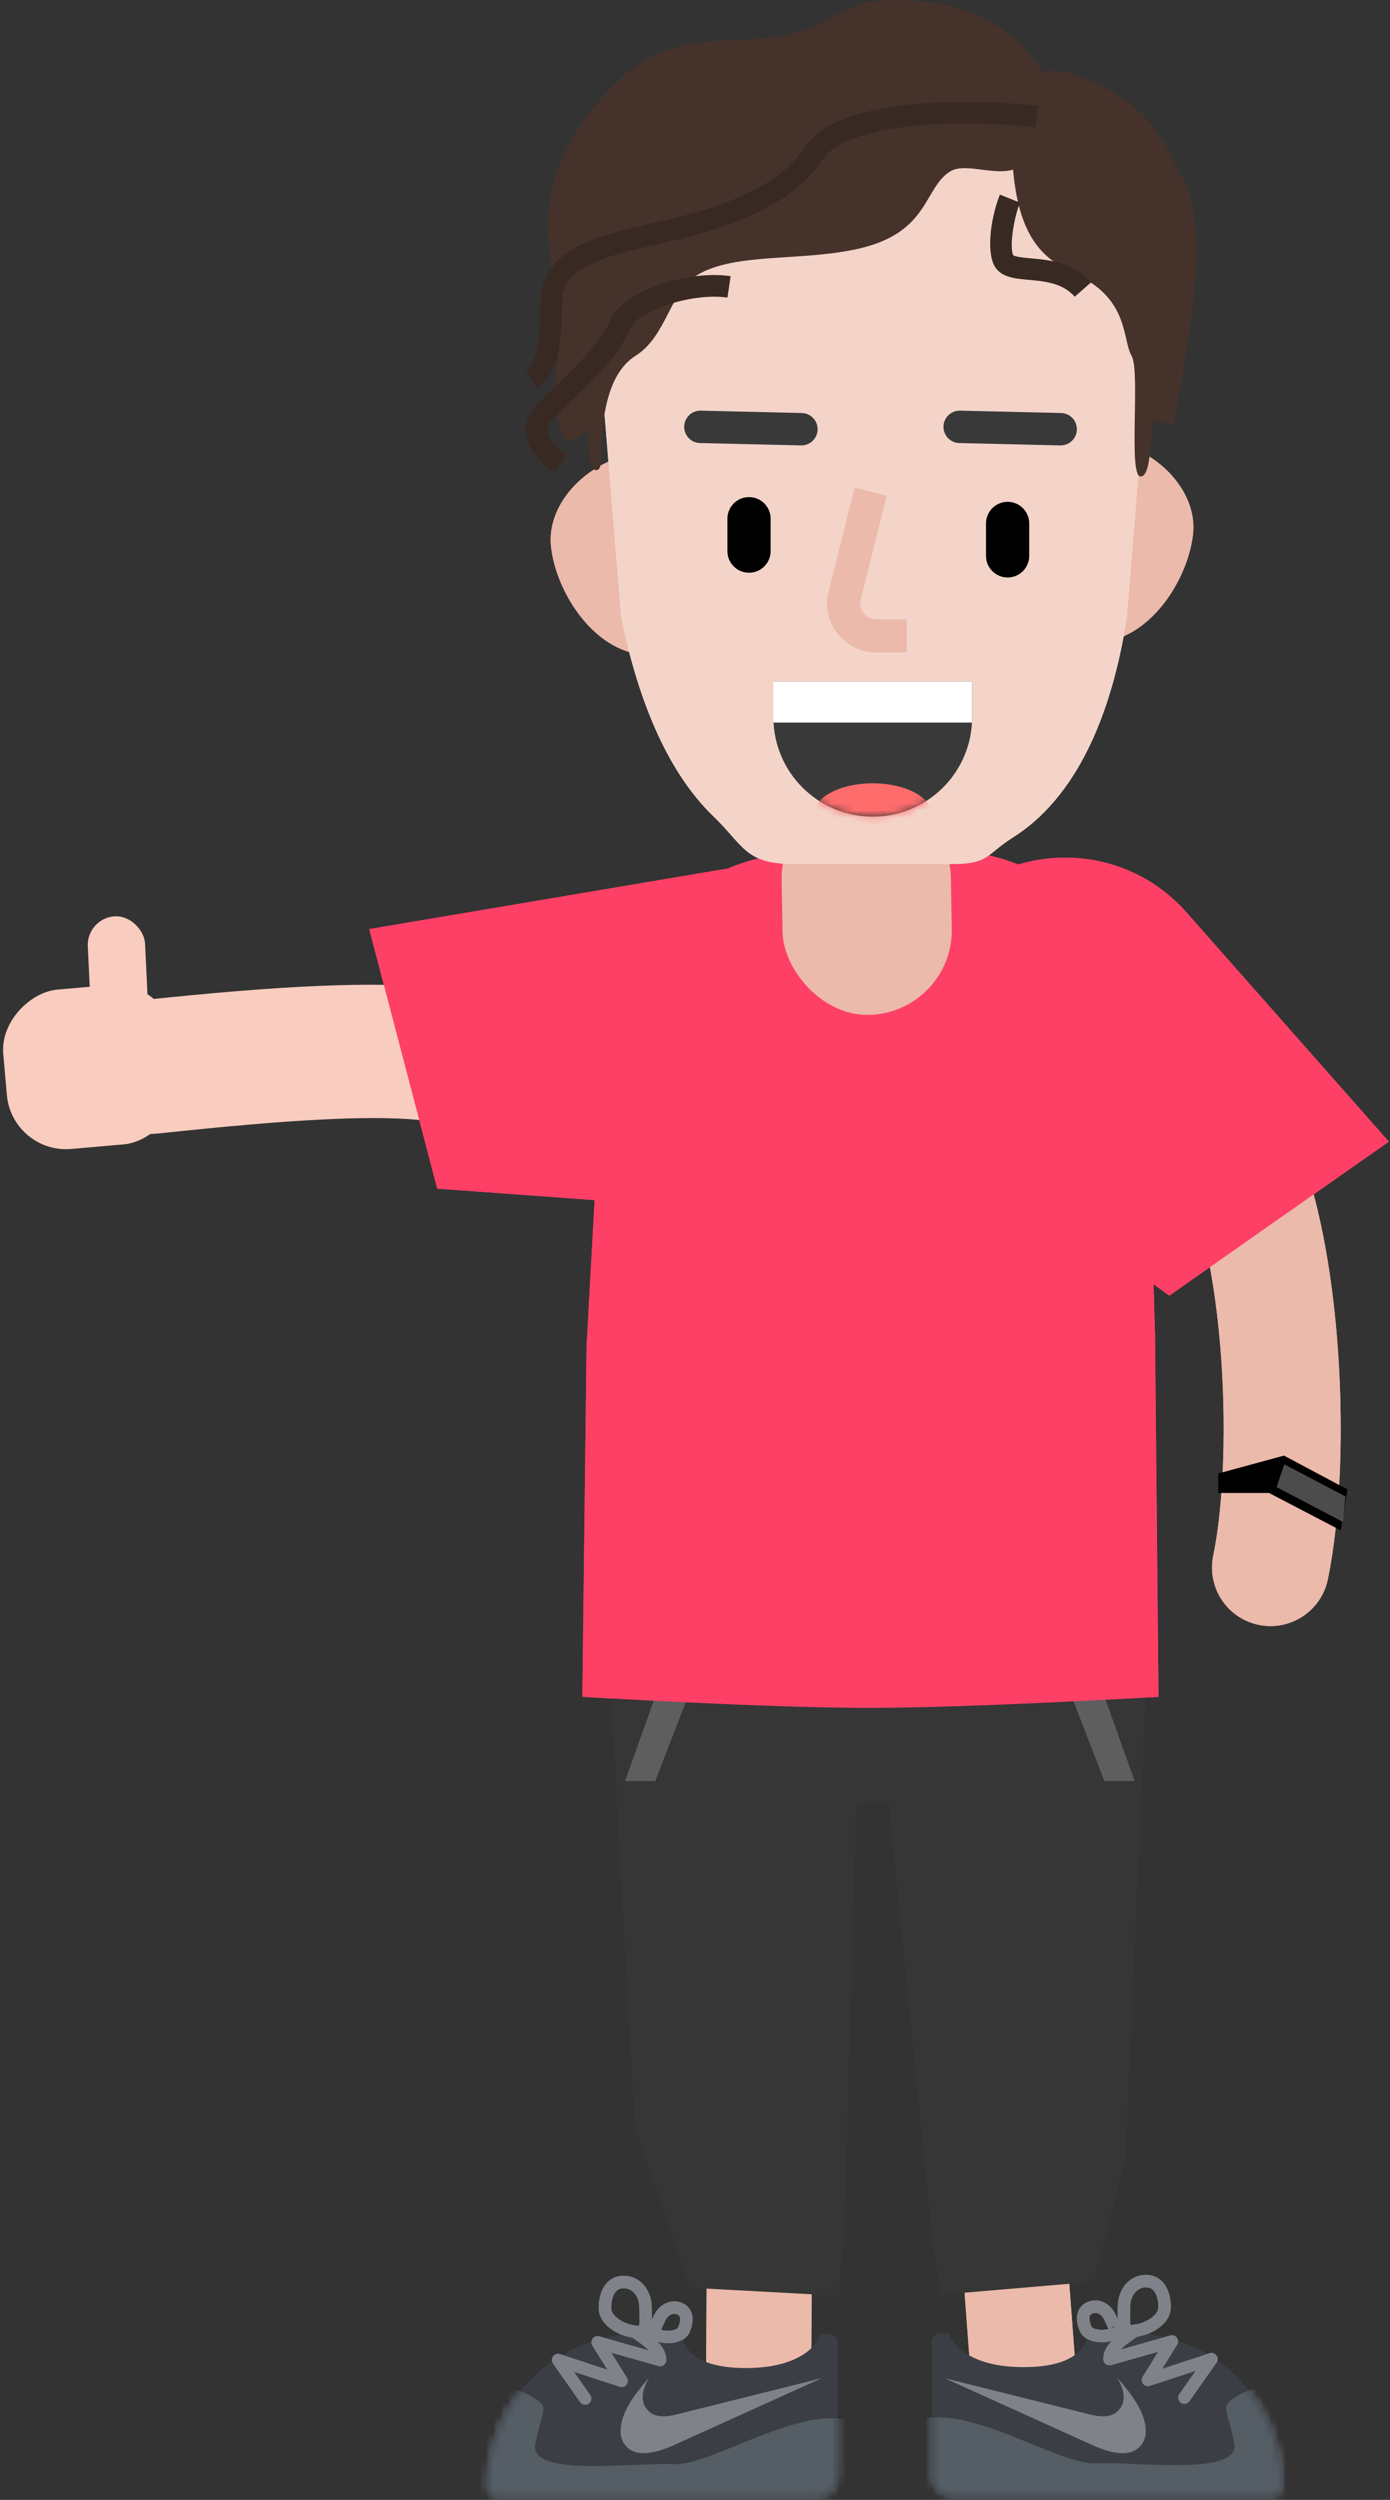 <svg width="193" height="347" viewBox="0 0 193 347" fill="none" xmlns="http://www.w3.org/2000/svg">
<rect x="0" y="0" width="193" height="347" fill="#333333" stroke="none"/>
<path d="M118.335 250.248C135.569 250.248 149.54 244.014 149.54 236.325C149.54 228.635 135.569 222.401 118.335 222.401C101.1 222.401 87.129 228.635 87.129 236.325C87.129 244.014 101.1 250.248 118.335 250.248Z" fill="#363636"/>
<path d="M137.778 272.062C141.756 271.764 145.227 274.713 145.589 278.671L145.599 278.791L149.457 330.161C149.758 334.179 146.746 337.681 142.728 337.982C138.75 338.281 135.279 335.331 134.917 331.374L134.907 331.254L131.049 279.884C130.748 275.866 133.76 272.364 137.778 272.062Z" fill="#EBBAAA"/>
<path d="M105.672 271.915C109.661 271.938 112.884 275.158 112.925 279.131L112.925 279.252L112.627 330.75C112.604 334.779 109.319 338.026 105.29 338.003C101.301 337.98 98.078 334.76 98.037 330.786L98.037 330.665L98.335 279.168C98.358 275.139 101.643 271.891 105.672 271.915Z" fill="#EBBAAA"/>
<path d="M83.473 210.745H119.95L117.248 309.065L116.438 318.66L95.767 317.547L88.162 295.215L83.473 210.745Z" fill="#363636"/>
<path d="M119.603 212.42H160.088L156.237 299.832L151.834 316.712L130.623 318.52L129.408 310.595L119.603 212.42Z" fill="#363636"/>
<path opacity="0.2" fill-rule="evenodd" clip-rule="evenodd" d="M86.787 247.221L93.937 227.193L98.135 228.752L90.984 247.221H86.787Z" fill="white"/>
<path opacity="0.2" fill-rule="evenodd" clip-rule="evenodd" d="M157.542 247.221L150.392 227.193L146.195 228.752L153.344 247.221H157.542Z" fill="white"/>
<path d="M67.666 345.122C67.666 333.447 77.13 323.985 88.805 323.985H91.974H94.689C94.689 323.985 94.408 328.697 103.557 328.697C112.705 328.697 113.972 323.985 113.972 323.985H115.126C115.765 323.985 116.282 324.502 116.282 325.14V343.797C116.282 345.395 114.988 346.687 113.392 346.687H69.232C68.368 346.687 67.666 345.987 67.666 345.122Z" fill="#3B3F45"/>
<mask id="mask0_6844:39" style="mask-type:alpha" maskUnits="userSpaceOnUse" x="67" y="323" width="50" height="24">
<path fill-rule="evenodd" clip-rule="evenodd" d="M67.666 345.122C67.666 333.447 77.13 323.985 88.805 323.985H91.974H98.051H104.128H110.205H116.282V343.797C116.282 345.395 114.988 346.687 113.392 346.687H69.232C68.368 346.687 67.666 345.987 67.666 345.122Z" fill="white"/>
</mask>
<g mask="url(#mask0_6844:39)">
<path d="M73.305 332.362C69.66 330.3 71.089 334.385 67.814 336.117L60.879 349.41H116.074C117.423 347.485 122.295 337.495 118.416 336.117C111.291 333.59 98.735 342.33 93.534 342.042C88.332 341.752 73.442 343.92 74.316 339.297C75.328 333.95 76.628 334.24 73.305 332.362Z" fill="#555D65"/>
<path d="M94.138 335.085C92.448 335.555 91.086 335.492 90.314 334.892C88.326 333.33 89.599 330.947 90.139 330.015C89.167 331.157 88.201 332.302 87.447 333.555C86.258 335.507 85.754 337.65 86.556 339.025C87.993 341.505 91.449 340.36 93.651 339.362L114.088 330.107L94.138 335.085Z" fill="#7F8389"/>
</g>
<path d="M87.494 323.172C87.772 322.802 88.288 322.717 88.668 322.97L89.871 323.828C89.956 323.889 90.03 323.943 90.088 323.986L90.12 324.01C91.673 325.175 92.522 326.235 92.522 327.592C92.522 328.152 92.002 328.561 91.464 328.438L91.419 328.426L84.905 326.582L87.046 330.025C87.465 330.7 86.832 331.528 86.081 331.319L86.039 331.306L79.704 329.229L81.961 332.441C82.227 332.82 82.148 333.337 81.79 333.62L81.75 333.649C81.372 333.915 80.855 333.836 80.572 333.478L80.543 333.438L76.786 328.091C76.315 327.42 76.95 326.541 77.723 326.756L77.765 326.769L84.314 328.916L82.25 325.595C81.839 324.935 82.437 324.118 83.18 324.292L83.222 324.303L90.064 326.241L90.052 326.228C89.815 325.987 89.521 325.733 89.169 325.465L89.08 325.397C88.807 325.193 87.844 324.519 87.667 324.386C87.284 324.098 87.207 323.555 87.494 323.172Z" fill="#7F8389"/>
<path fill-rule="evenodd" clip-rule="evenodd" d="M84.026 317.173C84.635 316.341 85.516 315.89 86.598 315.89C88.82 315.89 90.499 317.8 90.499 320.367L90.501 320.678L90.517 321.632C90.519 321.786 90.52 321.902 90.52 322.015L90.518 322.311C90.509 322.784 90.474 323.13 90.398 323.42C90.297 323.806 90.121 324.084 89.856 324.26C89.57 324.456 89.168 324.554 88.621 324.554C87.474 324.554 86.105 324.128 85.038 323.42C83.836 322.621 83.131 321.553 83.131 320.367C83.131 319.083 83.442 317.966 84.026 317.173ZM88.766 320.367C88.766 318.711 87.809 317.624 86.598 317.624C86.071 317.624 85.708 317.81 85.424 318.198C85.076 318.671 84.865 319.429 84.865 320.367C84.865 320.904 85.24 321.472 85.998 321.975C86.784 322.497 87.82 322.82 88.621 322.82C88.658 322.82 88.692 322.82 88.723 322.818L88.751 322.817L88.754 322.796C88.772 322.647 88.783 322.445 88.786 322.177L88.786 322.095C88.787 322.029 88.786 321.965 88.786 321.894L88.767 320.692L88.766 320.367Z" fill="#7F8389"/>
<path fill-rule="evenodd" clip-rule="evenodd" d="M90.273 322.534L90.59 321.853L90.788 321.418C91.572 319.751 93.254 319.015 94.737 319.676C95.471 320.003 95.934 320.571 96.099 321.313C96.258 322.022 96.137 322.864 95.753 323.725C95.4 324.517 94.604 325.02 93.549 325.193C92.614 325.347 91.558 325.219 90.776 324.871C90.397 324.702 90.145 324.509 90.011 324.275L90.012 324.274L89.999 324.251C89.974 324.209 89.963 324.183 89.943 324.126L89.933 324.096C89.918 324.041 89.913 324.021 89.909 324.005L89.9 323.947C89.884 323.832 89.888 323.71 89.91 323.574C89.95 323.326 90.048 323.043 90.221 322.652C90.239 322.611 90.255 322.574 90.273 322.534ZM91.827 323.307L91.787 323.397C92.203 323.515 92.715 323.557 93.176 323.495L93.268 323.482C93.796 323.395 94.083 323.214 94.169 323.02C94.41 322.479 94.478 322.008 94.407 321.691C94.361 321.483 94.263 321.363 94.031 321.259C93.443 320.997 92.73 321.317 92.336 322.203L92.281 322.325L91.827 323.307Z" fill="#7F8389"/>
<path d="M178.032 344.997C178.032 333.322 168.569 323.86 156.894 323.86H153.725H151.009C151.009 323.86 151.291 328.572 142.142 328.572C132.994 328.572 131.727 323.86 131.727 323.86H130.573C129.934 323.86 129.417 324.377 129.417 325.015V343.672C129.417 345.27 130.711 346.562 132.307 346.562H176.467C177.331 346.562 178.032 345.862 178.032 344.997Z" fill="#3B3F45"/>
<mask id="mask1_6844:39" style="mask-type:alpha" maskUnits="userSpaceOnUse" x="129" y="323" width="50" height="24">
<path fill-rule="evenodd" clip-rule="evenodd" d="M178.032 344.997C178.032 333.322 168.569 323.86 156.894 323.86H153.725H147.648H141.571H135.494H129.417V343.672C129.417 345.27 130.711 346.562 132.307 346.562H176.467C177.331 346.562 178.032 345.862 178.032 344.997Z" fill="white"/>
</mask>
<g mask="url(#mask1_6844:39)">
<path d="M172.394 332.237C176.039 330.175 174.609 334.26 177.884 335.992L184.82 349.285H129.625C128.276 347.36 123.403 337.37 127.282 335.992C134.407 333.465 146.964 342.205 152.165 341.917C157.367 341.627 172.257 343.795 171.382 339.172C170.371 333.825 169.071 334.115 172.394 332.237Z" fill="#555D65"/>
<path d="M151.117 335.085C152.807 335.555 154.169 335.492 154.941 334.892C156.929 333.33 155.656 330.947 155.116 330.015C156.088 331.157 157.054 332.302 157.808 333.555C158.997 335.507 159.501 337.65 158.699 339.025C157.261 341.505 153.806 340.36 151.604 339.362L131.167 330.107L151.117 335.085Z" fill="#7F8389"/>
</g>
<path d="M156.991 322.874C157.374 322.587 157.917 322.664 158.205 323.047C158.492 323.43 158.415 323.973 158.032 324.261L157.912 324.348C157.607 324.567 156.914 325.054 156.65 325.249L156.619 325.272C156.266 325.537 155.969 325.786 155.726 326.024L155.634 326.116L162.476 324.178C163.225 323.966 163.844 324.767 163.471 325.433L163.449 325.47L161.384 328.791L167.933 326.644C168.712 326.388 169.368 327.251 168.937 327.929L168.913 327.966L165.156 333.313C164.881 333.705 164.34 333.799 163.948 333.524C163.57 333.258 163.469 332.745 163.71 332.357L163.737 332.316L165.994 329.104L159.66 331.181C158.904 331.429 158.25 330.617 158.631 329.937L158.653 329.9L160.794 326.457L154.28 328.301C153.741 328.454 153.206 328.065 153.178 327.514L153.177 327.467C153.177 326.139 153.99 325.094 155.482 323.958L155.647 323.834C156.006 323.571 156.854 322.977 156.991 322.874Z" fill="#7F8389"/>
<path fill-rule="evenodd" clip-rule="evenodd" d="M155.2 320.153C155.238 317.63 156.905 315.765 159.101 315.765C160.183 315.765 161.064 316.216 161.672 317.046C162.256 317.841 162.568 318.958 162.568 320.242C162.568 321.428 161.863 322.496 160.66 323.294C159.594 324.003 158.225 324.429 157.078 324.429C156.531 324.429 156.129 324.331 155.853 324.142C155.578 323.959 155.402 323.681 155.301 323.295C155.225 323.005 155.19 322.659 155.181 322.186L155.178 321.932C155.178 321.862 155.179 321.792 155.179 321.715L155.188 321.182L155.188 321.156C155.193 320.887 155.196 320.698 155.198 320.525L155.2 320.153ZM160.274 318.072C159.991 317.685 159.628 317.499 159.101 317.499C157.889 317.499 156.933 318.586 156.933 320.242C156.933 320.395 156.932 320.533 156.93 320.693L156.922 321.172L156.922 321.199C156.917 321.439 156.914 321.601 156.913 321.736L156.913 322.052C156.916 322.32 156.926 322.522 156.945 322.671L156.948 322.692L156.975 322.693L157.078 322.695C157.878 322.695 158.915 322.372 159.701 321.85C160.459 321.347 160.834 320.779 160.834 320.242C160.834 319.304 160.622 318.546 160.274 318.072Z" fill="#7F8389"/>
<path fill-rule="evenodd" clip-rule="evenodd" d="M150.962 319.55C150.228 319.878 149.765 320.446 149.599 321.188C149.441 321.897 149.562 322.739 149.946 323.6C150.299 324.392 151.095 324.895 152.151 325.068C153.084 325.222 154.141 325.094 154.922 324.747L154.996 324.713C155.165 324.632 155.307 324.546 155.422 324.452L155.459 324.42L155.465 324.417C155.477 324.407 155.487 324.397 155.498 324.385L155.514 324.371C155.585 324.301 155.643 324.227 155.688 324.149L155.684 324.147L155.704 324.122L155.769 323.953C155.79 323.895 155.792 323.883 155.795 323.85L155.801 323.808C155.814 323.699 155.811 323.582 155.789 323.447C155.752 323.218 155.664 322.958 155.514 322.61L155.411 322.377C155.371 322.289 155.321 322.182 155.23 321.988L155.217 321.962L154.985 321.456L154.947 321.372C154.179 319.649 152.467 318.88 150.962 319.55ZM153.363 322.078L153.488 322.353C153.527 322.437 153.577 322.546 153.656 322.715L153.669 322.743L153.858 323.151L153.911 323.272C153.469 323.398 152.916 323.437 152.432 323.357C151.903 323.27 151.616 323.089 151.529 322.895C151.289 322.354 151.221 321.883 151.291 321.567C151.338 321.358 151.436 321.238 151.669 321.134C152.256 320.872 152.969 321.193 153.363 322.078ZM154.418 323.15L154.936 322.85C154.508 322.963 154.442 322.98 154.384 323.04L154.351 323.078L154.418 323.15Z" fill="#7F8389"/>
<path d="M165.006 148.714C168.759 146.255 173.795 147.304 176.255 151.057C181.335 158.811 184.385 170.944 185.606 185.256C186.658 197.601 186.182 210.536 184.365 219.241C183.448 223.633 179.144 226.451 174.752 225.534C170.403 224.627 167.598 220.399 168.431 216.053L168.458 215.921C169.922 208.904 170.342 197.513 169.414 186.637C168.413 174.896 165.983 165.153 162.76 160.114L162.662 159.963C160.203 156.209 161.252 151.173 165.006 148.714Z" fill="#EBBAAA"/>
<path d="M100.197 120.698C113.885 118.709 119.199 131.612 118.976 145.442C118.768 158.339 107.761 168.41 94.897 167.475L60.706 164.989L51.268 128.964L100.197 120.698Z" fill="#FE4066"/>
<path d="M164.732 126.634C155.576 116.267 139.313 116.563 130.541 127.258C122.36 137.231 124.245 152.03 134.663 159.634L162.353 179.846L192.845 158.467L164.732 126.634Z" fill="#FE4066"/>
<path d="M83.728 145.409C84.554 130.45 96.55 118.674 111.232 118.413L130.735 118.065C146.091 117.792 158.805 130.176 159.25 145.84L160.376 185.462L160.858 235.531C160.858 235.531 135.144 237.061 120.644 237.061C106.144 237.061 80.861 235.531 80.861 235.531L81.443 186.854L83.728 145.409Z" fill="#FE4066"/>
<path d="M120.566 148.972C130.332 148.802 138.112 140.746 137.941 130.979C137.771 121.213 129.715 113.433 119.948 113.604C110.182 113.774 102.402 121.83 102.573 131.597C102.743 141.363 110.799 149.143 120.566 148.972Z" fill="#FE4066"/>
<path fill-rule="evenodd" clip-rule="evenodd" d="M121.125 190C127.821 190 133.25 184.571 133.25 177.875C133.25 171.179 127.821 165.75 121.125 165.75C114.429 165.75 109 171.179 109 177.875C109 184.571 114.429 190 121.125 190Z" fill="#FE4066"/>
<mask id="mask2_6844:39" style="mask-type:alpha" maskUnits="userSpaceOnUse" x="110" y="167" width="22" height="22">
<path fill-rule="evenodd" clip-rule="evenodd" d="M120.959 188.748C126.846 188.748 131.619 183.975 131.619 178.088C131.619 172.201 126.846 167.428 120.959 167.428C115.072 167.428 110.299 172.201 110.299 178.088C110.299 183.975 115.072 188.748 120.959 188.748Z" fill="white"/>
</mask>
<g mask="url(#mask2_6844:39)">
<path d="M118.174 165.103H129.741L119.741 191.073H108.174L118.174 165.103Z" fill="#FE4066"/>
</g>
<path d="M178.277 202.045L169.168 204.525L169.168 207.232H176.2L186.157 212.42L187.072 206.729L178.277 202.045Z" fill="black"/>
<path d="M177.25 206.419L178.314 203.25L186.822 207.721L186.407 211.219L177.25 206.419Z" fill="white" fill-opacity="0.3"/>
<rect x="108.329" y="110.372" width="23.498" height="30.708" rx="11.749" transform="rotate(-1 108.329 110.372)" fill="#EBBAAA"/>
<path d="M151.891 89.207C159.495 89.207 164.996 80.502 165.659 74.05C166.323 67.598 159.495 61.082 151.891 61.082C144.288 61.082 138.124 66.888 138.124 74.05C138.124 81.212 144.288 89.207 151.891 89.207Z" fill="#EBBAAA"/>
<path d="M90.267 90.944C82.664 90.944 77.163 82.239 76.5 75.788C75.836 69.336 82.664 62.819 90.267 62.819C97.871 62.819 104.035 68.625 104.035 75.788C104.035 82.95 97.871 90.944 90.267 90.944Z" fill="#EBBAAA"/>
<path d="M83.675 54.264C83.675 31.861 100.545 13.7 121.354 13.7C142.163 13.7 159.032 31.861 159.032 54.264L156.481 85.623C154.363 99.329 149.443 110.703 140.61 116.266C136.859 118.628 137.388 119.943 132.14 119.943H110.286C103.465 119.943 103.335 117.43 99.073 113.329C92.334 106.845 88.432 96.392 86.226 85.623L83.675 54.264Z" fill="#F4D4C9"/>
<path d="M94.589 58.945L101.32 56.165L116.331 60.948C117.611 61.356 118.318 62.724 117.91 64.004C117.509 65.261 116.181 65.966 114.921 65.603L114.855 65.582L101.535 61.338L96.445 63.441C95.226 63.944 93.832 63.383 93.297 62.186L93.269 62.121C92.766 60.902 93.327 59.508 94.524 58.973L94.589 58.945Z" fill="#393939"/>
<path d="M126.252 60.948L141.263 56.165L147.994 58.945C149.236 59.458 149.826 60.88 149.314 62.121C148.81 63.341 147.429 63.932 146.203 63.467L146.138 63.441L141.048 61.338L127.728 65.582C126.471 65.983 125.128 65.307 124.695 64.069L124.673 64.004C124.272 62.746 124.948 61.403 126.186 60.97L126.252 60.948Z" fill="#393939"/>
<path d="M118.659 67.686L123.115 68.8L119.506 83.236C119.164 84.605 120.178 85.932 121.578 85.972L121.644 85.973H125.895V90.567H121.644C117.266 90.567 114.042 86.494 115.019 82.25L115.05 82.121L118.659 67.686Z" fill="#EBBAAA"/>
<path d="M99.318 70.24L99.348 70.23C102.98 69.004 106.593 68.988 111.175 70.956C111.977 71.3 112.348 72.229 112.004 73.031C111.659 73.833 110.73 74.204 109.928 73.86C106.167 72.245 103.375 72.234 100.485 73.183L100.325 73.237C100.058 73.332 98.676 73.841 98.307 73.937C97.463 74.157 96.599 73.651 96.379 72.806C96.164 71.98 96.644 71.137 97.455 70.894L97.51 70.878C97.713 70.826 98.985 70.356 99.318 70.24Z" fill="#393939"/>
<path d="M130.54 71.456C135.066 69.512 138.647 69.504 142.234 70.686L142.367 70.73C142.634 70.821 143.909 71.292 144.181 71.372L144.205 71.378C145.049 71.598 145.556 72.461 145.336 73.306C145.116 74.151 144.253 74.657 143.408 74.437L143.335 74.417C142.858 74.276 141.488 73.77 141.355 73.725C138.421 72.734 135.602 72.721 131.787 74.36C130.985 74.704 130.056 74.333 129.711 73.531C129.367 72.729 129.738 71.8 130.54 71.456Z" fill="#393939"/>
<path fill-rule="evenodd" clip-rule="evenodd" d="M107.386 94.611V99.561C107.386 107.181 113.563 113.356 121.181 113.356C128.801 113.356 134.976 107.181 134.976 99.561V94.611H107.386Z" fill="#393939"/>
<mask id="mask3_6844:39" style="mask-type:alpha" maskUnits="userSpaceOnUse" x="107" y="94" width="28" height="20">
<path fill-rule="evenodd" clip-rule="evenodd" d="M107.408 94.606C107.393 94.861 107.386 95.118 107.386 95.376V100.197C107.386 107.466 113.563 113.356 121.181 113.356C128.801 113.356 134.976 107.466 134.976 100.197V95.376C134.976 95.118 134.968 94.861 134.953 94.606H107.408Z" fill="white"/>
</mask>
<g mask="url(#mask3_6844:39)">
<path d="M121.181 117.779C125.775 117.779 129.5 115.752 129.5 113.251C129.5 110.75 125.775 108.723 121.181 108.723C116.586 108.723 112.861 110.75 112.861 113.251C112.861 115.752 116.586 117.779 121.181 117.779Z" fill="#FF6C6C"/>
</g>
<rect x="107.386" y="94.611" width="27.591" height="5.687" fill="white"/>
<path d="M86.522 158.07C85.418 163.111 78.662 166.522 71.432 165.689C64.563 164.898 59.738 160.561 60.218 155.807L60.228 155.72L60.14 155.705C59.637 155.622 59.055 155.546 58.398 155.478L58.217 155.46C51.28 154.784 40.073 155.398 22.216 157.313C15 158.086 8.181 154.619 6.985 149.569C5.789 144.518 10.669 139.797 17.884 139.023L19.698 138.831C39.028 136.798 51.539 136.159 61.561 137.136C69.198 137.88 75.448 139.619 80.14 142.917C85.777 146.88 87.802 152.223 86.522 158.07Z" fill="#F8CCBE"/>
<path d="M118.335 250.248C135.569 250.248 149.54 244.014 149.54 236.325C149.54 228.635 135.569 222.401 118.335 222.401C101.1 222.401 87.129 228.635 87.129 236.325C87.129 244.014 101.1 250.248 118.335 250.248Z" fill="#363636"/>
<path d="M137.778 272.062C141.756 271.764 145.227 274.713 145.589 278.671L145.599 278.791L149.457 330.161C149.758 334.179 146.746 337.681 142.728 337.982C138.75 338.281 135.279 335.331 134.917 331.374L134.907 331.254L131.049 279.884C130.748 275.866 133.76 272.364 137.778 272.062Z" fill="#EBBAAA"/>
<path d="M105.672 271.915C109.661 271.938 112.884 275.158 112.925 279.131L112.925 279.252L112.627 330.75C112.604 334.779 109.319 338.026 105.29 338.003C101.301 337.98 98.078 334.76 98.037 330.786L98.037 330.665L98.335 279.168C98.358 275.139 101.643 271.891 105.672 271.915Z" fill="#EBBAAA"/>
<path d="M83.473 210.745H119.95L117.248 309.065L116.438 318.66L95.767 317.547L88.162 295.215L83.473 210.745Z" fill="#363636"/>
<path d="M119.603 212.42H160.088L156.237 299.832L151.834 316.712L130.623 318.52L129.408 310.595L119.603 212.42Z" fill="#363636"/>
<path opacity="0.2" fill-rule="evenodd" clip-rule="evenodd" d="M86.787 247.221L93.937 227.193L98.135 228.752L90.984 247.221H86.787Z" fill="white"/>
<path opacity="0.2" fill-rule="evenodd" clip-rule="evenodd" d="M157.542 247.221L150.392 227.193L146.195 228.752L153.344 247.221H157.542Z" fill="white"/>
<path d="M67.666 345.122C67.666 333.447 77.13 323.985 88.805 323.985H91.974H94.689C94.689 323.985 94.408 328.697 103.557 328.697C112.705 328.697 113.972 323.985 113.972 323.985H115.126C115.765 323.985 116.282 324.502 116.282 325.14V343.797C116.282 345.395 114.988 346.687 113.392 346.687H69.232C68.368 346.687 67.666 345.987 67.666 345.122Z" fill="#3B3F45"/>
<mask id="mask4_6844:39" style="mask-type:alpha" maskUnits="userSpaceOnUse" x="67" y="323" width="50" height="24">
<path fill-rule="evenodd" clip-rule="evenodd" d="M67.666 345.122C67.666 333.447 77.13 323.985 88.805 323.985H91.974H98.051H104.128H110.205H116.282V343.797C116.282 345.395 114.988 346.687 113.392 346.687H69.232C68.368 346.687 67.666 345.987 67.666 345.122Z" fill="white"/>
</mask>
<g mask="url(#mask4_6844:39)">
<path d="M73.305 332.362C69.66 330.3 71.089 334.385 67.814 336.117L60.879 349.41H116.074C117.423 347.485 122.295 337.495 118.416 336.117C111.291 333.59 98.735 342.33 93.534 342.042C88.332 341.752 73.442 343.92 74.316 339.297C75.328 333.95 76.628 334.24 73.305 332.362Z" fill="#555D65"/>
<path d="M94.138 335.085C92.448 335.555 91.086 335.492 90.314 334.892C88.326 333.33 89.599 330.947 90.139 330.015C89.167 331.157 88.201 332.302 87.447 333.555C86.258 335.507 85.754 337.65 86.556 339.025C87.993 341.505 91.449 340.36 93.651 339.362L114.088 330.107L94.138 335.085Z" fill="#7F8389"/>
</g>
<path d="M87.494 323.172C87.772 322.802 88.288 322.717 88.668 322.97L89.871 323.828C89.956 323.889 90.03 323.943 90.088 323.986L90.12 324.01C91.673 325.175 92.522 326.235 92.522 327.592C92.522 328.152 92.002 328.561 91.464 328.438L91.419 328.426L84.905 326.582L87.046 330.025C87.465 330.7 86.832 331.528 86.081 331.319L86.039 331.306L79.704 329.229L81.961 332.441C82.227 332.82 82.148 333.337 81.79 333.62L81.75 333.649C81.372 333.915 80.855 333.836 80.572 333.478L80.543 333.438L76.786 328.091C76.315 327.42 76.95 326.541 77.723 326.756L77.765 326.769L84.314 328.916L82.25 325.595C81.839 324.935 82.437 324.118 83.18 324.292L83.222 324.303L90.064 326.241L90.052 326.228C89.815 325.987 89.521 325.733 89.169 325.465L89.08 325.397C88.807 325.193 87.844 324.519 87.667 324.386C87.284 324.098 87.207 323.555 87.494 323.172Z" fill="#7F8389"/>
<path fill-rule="evenodd" clip-rule="evenodd" d="M84.026 317.173C84.635 316.341 85.516 315.89 86.598 315.89C88.82 315.89 90.499 317.8 90.499 320.367L90.501 320.678L90.517 321.632C90.519 321.786 90.52 321.902 90.52 322.015L90.518 322.311C90.509 322.784 90.474 323.13 90.398 323.42C90.297 323.806 90.121 324.084 89.856 324.26C89.57 324.456 89.168 324.554 88.621 324.554C87.474 324.554 86.105 324.128 85.038 323.42C83.836 322.621 83.131 321.553 83.131 320.367C83.131 319.083 83.442 317.966 84.026 317.173ZM88.766 320.367C88.766 318.711 87.809 317.624 86.598 317.624C86.071 317.624 85.708 317.81 85.424 318.198C85.076 318.671 84.865 319.429 84.865 320.367C84.865 320.904 85.24 321.472 85.998 321.975C86.784 322.497 87.82 322.82 88.621 322.82C88.658 322.82 88.692 322.82 88.723 322.818L88.751 322.817L88.754 322.796C88.772 322.647 88.783 322.445 88.786 322.177L88.786 322.095C88.787 322.029 88.786 321.965 88.786 321.894L88.767 320.692L88.766 320.367Z" fill="#7F8389"/>
<path fill-rule="evenodd" clip-rule="evenodd" d="M90.273 322.534L90.59 321.853L90.788 321.418C91.572 319.751 93.254 319.015 94.737 319.676C95.471 320.003 95.934 320.571 96.099 321.313C96.258 322.022 96.137 322.864 95.753 323.725C95.4 324.517 94.604 325.02 93.549 325.193C92.614 325.347 91.558 325.219 90.776 324.871C90.397 324.702 90.145 324.509 90.011 324.275L90.012 324.274L89.999 324.251C89.974 324.209 89.963 324.183 89.943 324.126L89.933 324.096C89.918 324.041 89.913 324.021 89.909 324.005L89.9 323.947C89.884 323.832 89.888 323.71 89.91 323.574C89.95 323.326 90.048 323.043 90.221 322.652C90.239 322.611 90.255 322.574 90.273 322.534ZM91.827 323.307L91.787 323.397C92.203 323.515 92.715 323.557 93.176 323.495L93.268 323.482C93.796 323.395 94.083 323.214 94.169 323.02C94.41 322.479 94.478 322.008 94.407 321.691C94.361 321.483 94.263 321.363 94.031 321.259C93.443 320.997 92.73 321.317 92.336 322.203L92.281 322.325L91.827 323.307Z" fill="#7F8389"/>
<path d="M178.032 344.997C178.032 333.322 168.569 323.86 156.894 323.86H153.725H151.009C151.009 323.86 151.291 328.572 142.142 328.572C132.994 328.572 131.727 323.86 131.727 323.86H130.573C129.934 323.86 129.417 324.377 129.417 325.015V343.672C129.417 345.27 130.711 346.562 132.307 346.562H176.467C177.331 346.562 178.032 345.862 178.032 344.997Z" fill="#3B3F45"/>
<mask id="mask5_6844:39" style="mask-type:alpha" maskUnits="userSpaceOnUse" x="129" y="323" width="50" height="24">
<path fill-rule="evenodd" clip-rule="evenodd" d="M178.032 344.997C178.032 333.322 168.569 323.86 156.894 323.86H153.725H147.648H141.571H135.494H129.417V343.672C129.417 345.27 130.711 346.562 132.307 346.562H176.467C177.331 346.562 178.032 345.862 178.032 344.997Z" fill="white"/>
</mask>
<g mask="url(#mask5_6844:39)">
<path d="M172.394 332.237C176.039 330.175 174.609 334.26 177.884 335.992L184.82 349.285H129.625C128.276 347.36 123.403 337.37 127.282 335.992C134.407 333.465 146.964 342.205 152.165 341.917C157.367 341.627 172.257 343.795 171.382 339.172C170.371 333.825 169.071 334.115 172.394 332.237Z" fill="#555D65"/>
<path d="M151.117 335.085C152.807 335.555 154.169 335.492 154.941 334.892C156.929 333.33 155.656 330.947 155.116 330.015C156.088 331.157 157.054 332.302 157.808 333.555C158.997 335.507 159.501 337.65 158.699 339.025C157.261 341.505 153.806 340.36 151.604 339.362L131.167 330.107L151.117 335.085Z" fill="#7F8389"/>
</g>
<path d="M156.991 322.874C157.374 322.587 157.917 322.664 158.205 323.047C158.492 323.43 158.415 323.973 158.032 324.261L157.912 324.348C157.607 324.567 156.914 325.054 156.65 325.249L156.619 325.272C156.266 325.537 155.969 325.786 155.726 326.024L155.634 326.116L162.476 324.178C163.225 323.966 163.844 324.767 163.471 325.433L163.449 325.47L161.384 328.791L167.933 326.644C168.712 326.388 169.368 327.251 168.937 327.929L168.913 327.966L165.156 333.313C164.881 333.705 164.34 333.799 163.948 333.524C163.57 333.258 163.469 332.745 163.71 332.357L163.737 332.316L165.994 329.104L159.66 331.181C158.904 331.429 158.25 330.617 158.631 329.937L158.653 329.9L160.794 326.457L154.28 328.301C153.741 328.454 153.206 328.065 153.178 327.514L153.177 327.467C153.177 326.139 153.99 325.094 155.482 323.958L155.647 323.834C156.006 323.571 156.854 322.977 156.991 322.874Z" fill="#7F8389"/>
<path fill-rule="evenodd" clip-rule="evenodd" d="M155.2 320.153C155.238 317.63 156.905 315.765 159.101 315.765C160.183 315.765 161.064 316.216 161.672 317.046C162.256 317.841 162.568 318.958 162.568 320.242C162.568 321.428 161.863 322.496 160.66 323.294C159.594 324.003 158.225 324.429 157.078 324.429C156.531 324.429 156.129 324.331 155.853 324.142C155.578 323.959 155.402 323.681 155.301 323.295C155.225 323.005 155.19 322.659 155.181 322.186L155.178 321.932C155.178 321.862 155.179 321.792 155.179 321.715L155.188 321.182L155.188 321.156C155.193 320.887 155.196 320.698 155.198 320.525L155.2 320.153ZM160.274 318.072C159.991 317.685 159.628 317.499 159.101 317.499C157.889 317.499 156.933 318.586 156.933 320.242C156.933 320.395 156.932 320.533 156.93 320.693L156.922 321.172L156.922 321.199C156.917 321.439 156.914 321.601 156.913 321.736L156.913 322.052C156.916 322.32 156.926 322.522 156.945 322.671L156.948 322.692L156.975 322.693L157.078 322.695C157.878 322.695 158.915 322.372 159.701 321.85C160.459 321.347 160.834 320.779 160.834 320.242C160.834 319.304 160.622 318.546 160.274 318.072Z" fill="#7F8389"/>
<path fill-rule="evenodd" clip-rule="evenodd" d="M150.962 319.55C150.228 319.878 149.765 320.446 149.599 321.188C149.441 321.897 149.562 322.739 149.946 323.6C150.299 324.392 151.095 324.895 152.151 325.068C153.084 325.222 154.141 325.094 154.922 324.747L154.996 324.713C155.165 324.632 155.307 324.546 155.422 324.452L155.459 324.42L155.465 324.417C155.477 324.407 155.487 324.397 155.498 324.385L155.514 324.371C155.585 324.301 155.643 324.227 155.688 324.149L155.684 324.147L155.704 324.122L155.769 323.953C155.79 323.895 155.792 323.883 155.795 323.85L155.801 323.808C155.814 323.699 155.811 323.582 155.789 323.447C155.752 323.218 155.664 322.958 155.514 322.61L155.411 322.377C155.371 322.289 155.321 322.182 155.23 321.988L155.217 321.962L154.985 321.456L154.947 321.372C154.179 319.649 152.467 318.88 150.962 319.55ZM153.363 322.078L153.488 322.353C153.527 322.437 153.577 322.546 153.656 322.715L153.669 322.743L153.858 323.151L153.911 323.272C153.469 323.398 152.916 323.437 152.432 323.357C151.903 323.27 151.616 323.089 151.529 322.895C151.289 322.354 151.221 321.883 151.291 321.567C151.338 321.358 151.436 321.238 151.669 321.134C152.256 320.872 152.969 321.193 153.363 322.078ZM154.418 323.15L154.936 322.85C154.508 322.963 154.442 322.98 154.384 323.04L154.351 323.078L154.418 323.15Z" fill="#7F8389"/>
<path d="M165.006 148.714C168.759 146.255 173.795 147.304 176.255 151.057C181.335 158.811 184.385 170.944 185.606 185.256C186.658 197.601 186.182 210.536 184.365 219.241C183.448 223.633 179.144 226.451 174.752 225.534C170.403 224.627 167.598 220.399 168.431 216.053L168.458 215.921C169.922 208.904 170.342 197.513 169.414 186.637C168.413 174.896 165.983 165.153 162.76 160.114L162.662 159.963C160.203 156.209 161.252 151.173 165.006 148.714Z" fill="#EBBAAA"/>
<path d="M100.197 120.698C113.885 118.709 119.199 131.612 118.976 145.442C118.768 158.339 107.761 168.41 94.897 167.475L60.706 164.989L51.268 128.964L100.197 120.698Z" fill="#FE4066"/>
<path d="M164.732 126.634C155.576 116.267 139.313 116.563 130.541 127.258C122.36 137.231 124.245 152.03 134.663 159.634L162.353 179.846L192.845 158.467L164.732 126.634Z" fill="#FE4066"/>
<path d="M83.728 145.409C84.554 130.45 96.55 118.674 111.232 118.413L130.735 118.065C146.091 117.792 158.805 130.176 159.25 145.84L160.376 185.462L160.858 235.531C160.858 235.531 135.144 237.061 120.644 237.061C106.144 237.061 80.861 235.531 80.861 235.531L81.443 186.854L83.728 145.409Z" fill="#FE4066"/>
<path d="M120.566 148.972C130.332 148.802 138.112 140.746 137.941 130.979C137.771 121.213 129.715 113.433 119.948 113.604C110.182 113.774 102.402 121.83 102.573 131.597C102.743 141.363 110.799 149.143 120.566 148.972Z" fill="#FE4066"/>
<path fill-rule="evenodd" clip-rule="evenodd" d="M121.125 190C127.821 190 133.25 184.571 133.25 177.875C133.25 171.179 127.821 165.75 121.125 165.75C114.429 165.75 109 171.179 109 177.875C109 184.571 114.429 190 121.125 190Z" fill="#FE4066"/>
<mask id="mask6_6844:39" style="mask-type:alpha" maskUnits="userSpaceOnUse" x="110" y="167" width="22" height="22">
<path fill-rule="evenodd" clip-rule="evenodd" d="M120.959 188.748C126.846 188.748 131.619 183.975 131.619 178.088C131.619 172.201 126.846 167.428 120.959 167.428C115.072 167.428 110.299 172.201 110.299 178.088C110.299 183.975 115.072 188.748 120.959 188.748Z" fill="white"/>
</mask>
<g mask="url(#mask6_6844:39)">
<path d="M118.174 165.103H129.741L119.741 191.073H108.174L118.174 165.103Z" fill="#FE4066"/>
</g>
<path d="M178.277 202.045L169.168 204.525L169.168 207.232H176.2L186.157 212.42L187.072 206.729L178.277 202.045Z" fill="black"/>
<path d="M177.25 206.419L178.314 203.25L186.822 207.721L186.407 211.219L177.25 206.419Z" fill="white" fill-opacity="0.3"/>
<rect x="108.329" y="110.372" width="23.498" height="30.708" rx="11.749" transform="rotate(-1 108.329 110.372)" fill="#EBBAAA"/>
<path d="M151.891 89.207C159.495 89.207 164.996 80.502 165.659 74.05C166.323 67.598 159.495 61.082 151.891 61.082C144.288 61.082 138.124 66.888 138.124 74.05C138.124 81.212 144.288 89.207 151.891 89.207Z" fill="#EBBAAA"/>
<path d="M90.267 90.944C82.664 90.944 77.163 82.239 76.5 75.788C75.836 69.336 82.664 62.819 90.267 62.819C97.871 62.819 104.035 68.625 104.035 75.788C104.035 82.95 97.871 90.944 90.267 90.944Z" fill="#EBBAAA"/>
<path d="M83.675 54.264C83.675 31.861 100.545 13.7 121.354 13.7C142.163 13.7 159.032 31.861 159.032 54.264L156.481 85.623C154.363 99.329 149.443 110.703 140.61 116.266C136.859 118.628 137.388 119.943 132.14 119.943H110.286C103.465 119.943 103.335 117.43 99.073 113.329C92.334 106.845 88.432 96.392 86.226 85.623L83.675 54.264Z" fill="#F4D4C9"/>
<path d="M118.659 67.686L123.115 68.8L119.506 83.236C119.164 84.605 120.178 85.932 121.578 85.972L121.644 85.973H125.895V90.567H121.644C117.266 90.567 114.042 86.494 115.019 82.25L115.05 82.121L118.659 67.686Z" fill="#EBBAAA"/>
<path d="M139.907 69.657C141.538 69.657 142.865 70.959 142.906 72.581L142.907 72.657V77.157C142.907 78.814 141.563 80.157 139.907 80.157C138.275 80.157 136.948 78.855 136.908 77.233L136.907 77.157V72.657C136.907 71 138.25 69.657 139.907 69.657Z" fill="black"/>
<path fill-rule="evenodd" clip-rule="evenodd" d="M107.386 94.611V99.561C107.386 107.181 113.563 113.356 121.181 113.356C128.801 113.356 134.976 107.181 134.976 99.561V94.611H107.386Z" fill="#393939"/>
<mask id="mask7_6844:39" style="mask-type:alpha" maskUnits="userSpaceOnUse" x="107" y="94" width="28" height="20">
<path fill-rule="evenodd" clip-rule="evenodd" d="M107.408 94.606C107.393 94.861 107.386 95.118 107.386 95.376V100.197C107.386 107.466 113.563 113.356 121.181 113.356C128.801 113.356 134.976 107.466 134.976 100.197V95.376C134.976 95.118 134.968 94.861 134.953 94.606H107.408Z" fill="white"/>
</mask>
<g mask="url(#mask7_6844:39)">
<path d="M121.181 117.779C125.775 117.779 129.5 115.752 129.5 113.251C129.5 110.75 125.775 108.723 121.181 108.723C116.586 108.723 112.861 110.75 112.861 113.251C112.861 115.752 116.586 117.779 121.181 117.779Z" fill="#FF6C6C"/>
</g>
<rect x="107.386" y="94.611" width="27.591" height="5.687" fill="white"/>
<path d="M110.242 4.637C116.432 2.914 116.914 -0.221 125.243 0.012C136.798 0.336 142.084 5.686 144.744 10.037C147.41 9.278 151.418 10.886 155.493 13.387C160.868 16.685 162.867 22.512 163.867 24.137C165.998 27.6 166.482 33.265 165.887 39.68L165.867 39.887C165.367 45.087 163.993 53.971 162.868 59.137L162.743 59.083C162.033 58.782 160.714 58.293 160.243 58.387C159.618 58.512 160.118 66.137 158.368 66.137C156.618 66.137 158.368 51.512 157.118 49.387C155.868 47.262 156.743 41.763 149.993 38.387L149.041 37.912C145.37 36.064 141.556 33.689 140.661 23.544C137.933 24.371 133.995 22.572 131.993 23.762C128.243 25.991 129.118 32.262 119.243 34.512C111.243 36.335 102.243 35.012 96.868 38.137C93.036 40.365 92.626 46.499 88.387 49.294L88.243 49.387C83.955 52.082 83.749 59.099 83.508 61.026L83.493 61.137C83.243 62.887 83.868 65.262 82.743 65.262C81.644 65.262 81.738 61.208 81.743 59.971L81.743 59.887C81.743 59.387 80.368 60.887 78.868 61.137C77.368 61.387 76.368 54.012 77.993 45.762C78.983 40.734 69.243 26.637 86.243 10.887C94.146 3.565 103.147 6.613 110.242 4.637Z" fill="#45332B"/>
<path d="M84.709 44.514C86.338 40.442 95.206 37.51 101.261 38.311L101.444 38.337L101.009 41.305C96.163 40.596 88.507 43.097 87.494 45.628C86.997 46.872 86.167 48.197 85.037 49.631C84.158 50.746 83.116 51.906 81.881 53.167L81.553 53.499C80.303 54.751 77.004 57.89 76.566 58.353C75.942 59.011 75.85 59.679 76.21 60.501C76.589 61.367 77.449 62.283 78.535 62.979L78.641 63.046L77.062 65.596C75.442 64.594 74.119 63.206 73.462 61.703C72.635 59.814 72.904 57.856 74.388 56.289L74.498 56.176C75.29 55.376 78.551 52.272 79.558 51.25C80.803 49.988 81.836 48.846 82.681 47.775C83.648 46.547 84.334 45.451 84.709 44.514Z" fill="#382922"/>
<path d="M126.66 14.479C132.097 13.939 138.513 14.076 143.807 14.668L144.15 14.707L143.803 17.686C138.646 17.086 132.281 16.936 126.956 17.464L126.56 17.505C120.137 18.189 115.702 19.82 114.108 22.265C111.614 26.095 107.253 28.92 101.425 31.071C99.17 31.904 96.817 32.593 94.178 33.239L93.642 33.368C92.318 33.682 89.1 34.396 88.6 34.524L86.829 34.983C85.822 35.249 85.365 35.386 84.606 35.634C80.396 37.01 78.219 38.769 78.1 41.39L78.003 43.589C77.874 46.373 77.746 47.781 77.451 49.166L77.418 49.316C76.935 51.491 76.047 53.009 74.513 53.852L74.423 53.9L73.031 51.243L73.109 51.2C74.315 50.502 74.755 48.626 75.01 43.356L75.103 41.254C75.208 38.945 76.276 37.051 78.116 35.564C79.504 34.443 81.267 33.586 83.472 32.849L84.023 32.669C84.799 32.421 85.357 32.265 86.724 31.91L87.921 31.602C88.647 31.423 91.81 30.72 93.008 30.436L93.129 30.407C95.805 29.762 98.157 29.08 100.386 28.257C105.598 26.333 109.424 23.872 111.515 20.748L111.595 20.628C113.876 17.126 119.178 15.222 126.66 14.479Z" fill="#382922"/>
<path d="M138.834 27.014L141.619 28.128C141.189 29.204 140.771 30.905 140.584 32.426C140.485 33.236 140.454 33.959 140.497 34.532C140.531 35.001 140.613 35.313 140.676 35.419L140.684 35.431L140.693 35.435L140.727 35.454C140.805 35.496 140.919 35.54 141.073 35.582L141.133 35.597C141.478 35.684 141.885 35.742 142.647 35.814L143.837 35.926C144.966 36.036 145.537 36.121 146.318 36.297L146.388 36.313C148.408 36.777 150.065 37.64 151.387 39.103L151.481 39.209L149.223 41.184C148.343 40.179 147.212 39.581 145.716 39.237L145.543 39.198C144.846 39.046 144.279 38.977 142.897 38.85L142.327 38.797C141.434 38.712 140.928 38.639 140.4 38.507C139.476 38.274 138.762 37.884 138.267 37.208C136.919 35.37 137.474 30.566 138.747 27.236L138.834 27.014Z" fill="#382922"/>
<rect x="1.674" y="160.206" width="22.203" height="23.862" rx="8.25" transform="rotate(-95.019 1.674 160.206)" fill="#F8CCBE"/>
<rect x="12" y="127.379" width="7.962" height="19.638" rx="3.981" transform="rotate(-2.73 12 127.379)" fill="#F8CCBE"/>
<path d="M104 69C105.631 69 106.959 70.302 106.999 71.924L107 72V76.5C107 78.157 105.657 79.5 104 79.5C102.369 79.5 101.041 78.198 101.001 76.576L101 76.5V72C101 70.343 102.343 69 104 69Z" fill="black"/>
<path d="M133.302 57.001L147.326 57.327C148.568 57.356 149.552 58.386 149.523 59.629C149.495 60.849 148.5 61.819 147.288 61.826L147.221 61.826L133.198 61.499C131.955 61.471 130.972 60.44 131.001 59.198C131.029 57.977 132.024 57.007 133.236 57L133.302 57.001Z" fill="#393939"/>
<path d="M97.302 57.001L111.326 57.327C112.568 57.356 113.552 58.386 113.523 59.629C113.495 60.849 112.5 61.819 111.288 61.826L111.221 61.826L97.198 61.499C95.955 61.471 94.972 60.44 95.001 59.198C95.029 57.977 96.024 57.007 97.236 57L97.302 57.001Z" fill="#393939"/>
</svg>
